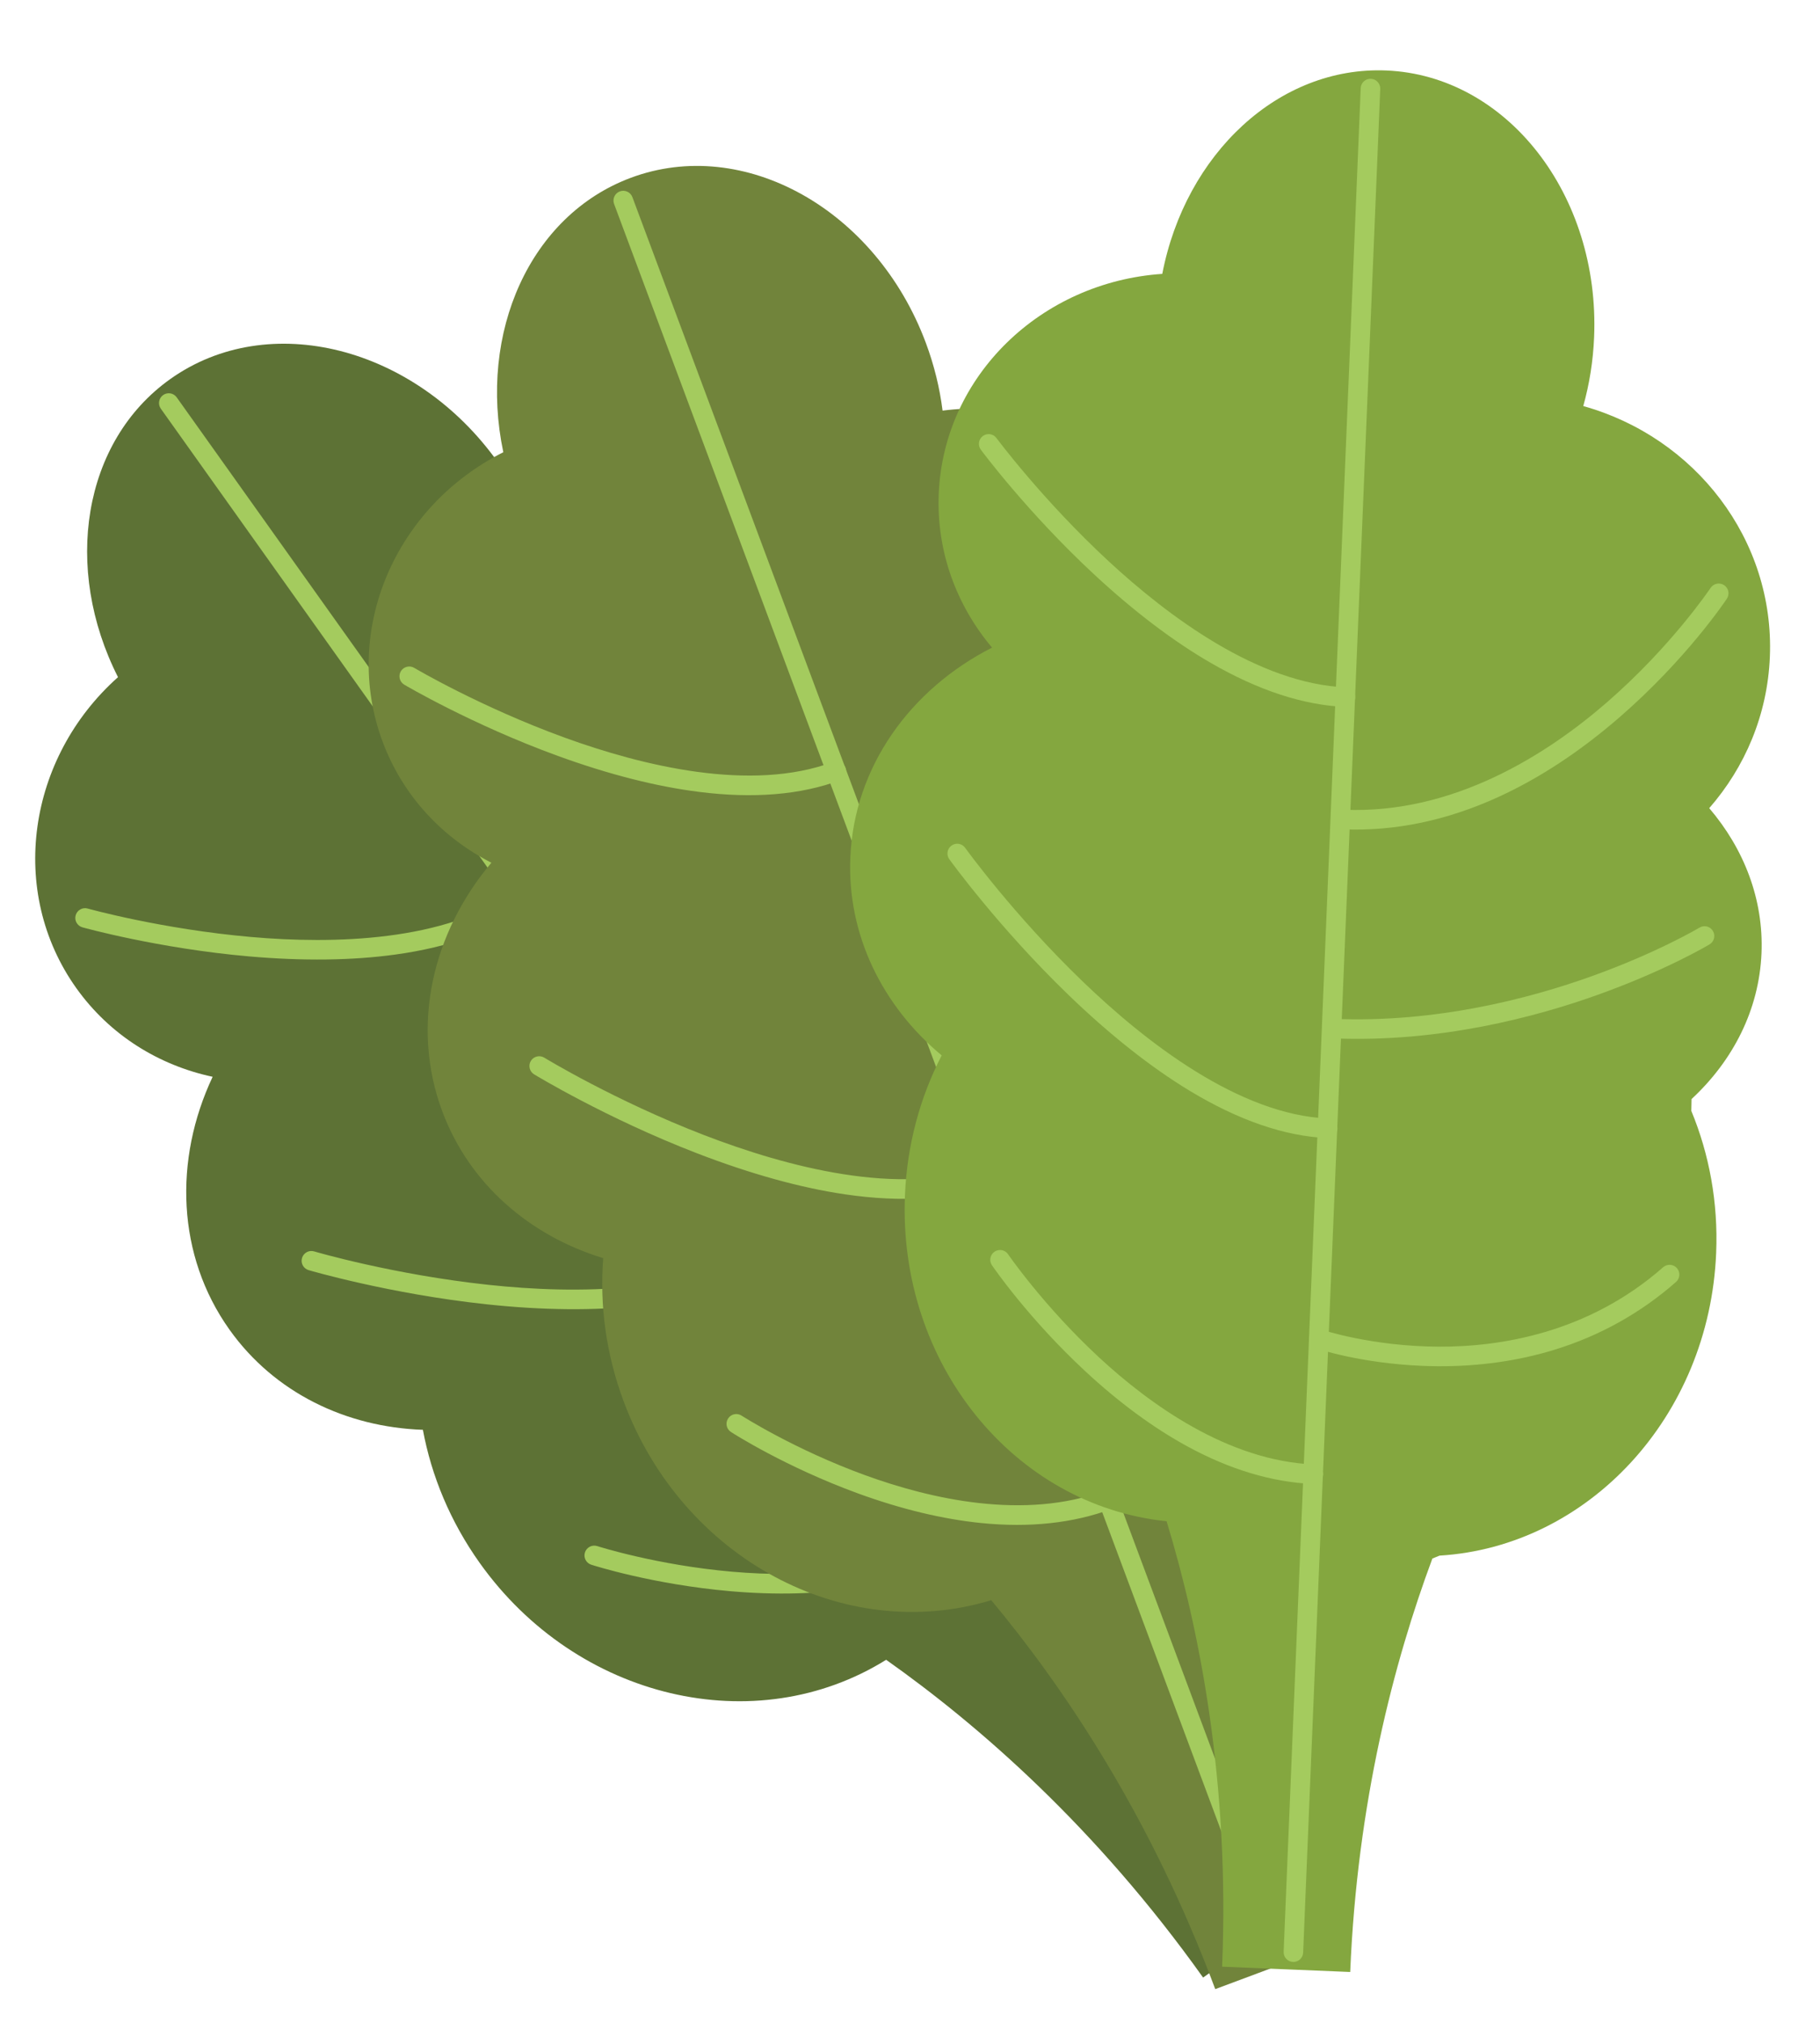 <?xml version="1.0" encoding="utf-8"?>
<!-- Generator: Adobe Illustrator 16.0.4, SVG Export Plug-In . SVG Version: 6.00 Build 0)  -->
<!DOCTYPE svg PUBLIC "-//W3C//DTD SVG 1.1//EN" "http://www.w3.org/Graphics/SVG/1.1/DTD/svg11.dtd">
<svg version="1.1" id="Layer_1" xmlns="http://www.w3.org/2000/svg" xmlns:xlink="http://www.w3.org/1999/xlink" x="0px" y="0px"
	 width="123px" height="136.667px" viewBox="0 0 123 136.667" enable-background="new 0 0 123 136.667" xml:space="preserve">
<g>
	<g>
		<path fill="#5D7235" d="M70.416,67.848c0.619-3.773-0.09-7.566-2.309-10.68c-2.112-2.967-5.254-4.842-8.799-5.574
			c0.211-3.668-0.76-7.396-3.029-10.58c-4.613-6.479-13.098-8.623-20.357-5.656c-0.577-1.42-1.334-2.809-2.275-4.129
			c-5.582-7.836-15.496-10.35-22.146-5.615C5.573,29.836,4.242,38.391,7.975,45.75c-6.123,5.453-7.459,14.49-2.822,21.004
			c2.272,3.188,5.587,5.221,9.218,5.996c-2.637,5.594-2.431,12.074,1.141,17.088c3.043,4.273,7.895,6.584,13.068,6.762
			c0.578,3.115,1.847,6.195,3.839,8.994c6.585,9.245,18.658,12.034,27.469,6.545c6.246,4.41,14.188,11.314,21.42,21.469l2.979-2.121
			l1.1-0.783l2.978-2.121c-6.659-9.352-10.515-18.365-12.743-25.469c0.09-0.15,0.178-0.303,0.264-0.453
			c7.555-6.641,8.65-18.596,2.225-27.619c-1.985-2.787-4.47-4.984-7.213-6.549L70.416,67.848z"/>
		<path fill="#A4CB5E" d="M84.894,130.415c-0.298,0.213-0.71,0.143-0.921-0.154L10.869,27.613c-0.212-0.297-0.143-0.709,0.155-0.922
			c0.296-0.211,0.708-0.143,0.919,0.156l73.105,102.647C85.26,129.792,85.191,130.204,84.894,130.415z"/>
		<path fill="#A4CB5E" d="M35.674,61.281c-2.291,1.629-5.313,2.713-8.984,3.215c-2.899,0.398-6.213,0.439-9.85,0.121
			c-6.168-0.541-11.221-1.951-11.271-1.965c-0.351-0.1-0.555-0.463-0.455-0.814c0.099-0.35,0.463-0.555,0.812-0.455
			c0.051,0.014,5.002,1.393,11.051,1.922c5.52,0.482,13.11,0.334,17.932-3.1c0.297-0.211,0.709-0.141,0.92,0.156
			S35.971,61.068,35.674,61.281z"/>
		<path fill="#A4CB5E" d="M40.646,67.887c-0.297,0.211-0.708,0.143-0.92-0.154c-0.211-0.295-0.143-0.707,0.154-0.92
			c6.049-4.307,8.549-11.414,9.578-16.617c1.127-5.678,0.799-10.365,0.796-10.414c-0.027-0.361,0.245-0.678,0.608-0.705
			c0.364-0.027,0.681,0.248,0.707,0.609c0.014,0.199,0.344,4.916-0.815,10.766c-0.684,3.449-1.746,6.566-3.157,9.27
			C45.818,63.121,43.481,65.869,40.646,67.887z"/>
		<path fill="#A4CB5E" d="M52.586,85.027c-2.335,1.662-5.473,2.734-9.324,3.182c-3.041,0.354-6.54,0.322-10.398-0.09
			c-6.543-0.703-11.954-2.291-12.008-2.307c-0.35-0.104-0.549-0.471-0.445-0.82s0.471-0.549,0.82-0.445
			c0.053,0.018,5.366,1.574,11.795,2.26c5.865,0.629,13.888,0.641,18.795-2.854c0.297-0.211,0.709-0.143,0.92,0.154
			C52.953,84.404,52.883,84.814,52.586,85.027z"/>
		<path fill="#A4CB5E" d="M48.762,79.471c-0.297,0.213-0.709,0.143-0.92-0.156c-0.211-0.295-0.142-0.709,0.155-0.92
			c5.68-4.045,9.661-9.281,12.001-12.959c2.533-3.986,3.729-7.037,3.742-7.066c0.131-0.34,0.514-0.508,0.853-0.375
			c0.341,0.131,0.509,0.512,0.377,0.854c-0.051,0.129-1.257,3.201-3.86,7.295C58.707,69.922,54.615,75.301,48.762,79.471z"/>
		<path fill="#A4CB5E" d="M66.154,104.078c-2.246,1.6-5.032,2.678-8.279,3.205c-2.571,0.416-5.438,0.49-8.521,0.221
			c-5.232-0.459-9.228-1.736-9.395-1.789c-0.348-0.113-0.538-0.484-0.426-0.832c0.112-0.346,0.483-0.537,0.83-0.426l0,0
			c0.041,0.016,4.045,1.291,9.133,1.732c4.641,0.406,11.165,0.182,15.893-3.186c0.296-0.213,0.708-0.143,0.92,0.154
			C66.521,103.455,66.45,103.867,66.154,104.078z"/>
		<path fill="#A4CB5E" d="M67.09,93.252c-3.384,2.408-6.272,3.424-6.404,3.471c-0.343,0.117-0.719-0.064-0.839-0.408
			c-0.12-0.346,0.063-0.721,0.408-0.84c0.053-0.02,3.358-1.189,6.917-3.926c3.264-2.51,7.424-6.898,8.697-13.547
			c0.069-0.359,0.414-0.594,0.773-0.523c0.357,0.066,0.592,0.412,0.523,0.77c-0.598,3.127-1.842,6.047-3.691,8.676
			c-1.475,2.098-3.337,4.014-5.535,5.699C67.654,92.842,67.37,93.053,67.09,93.252z"/>
	</g>
	<g>
		<path fill="#71843B" d="M88.617,68.049c1.572-3.482,1.868-7.332,0.531-10.914c-1.273-3.412-3.821-6.035-7.059-7.66
			c1.154-3.486,1.18-7.34-0.188-11.004c-2.78-7.451-10.423-11.717-18.2-10.729c-0.191-1.52-0.564-3.057-1.131-4.578
			c-3.365-9.012-12.293-14.005-19.941-11.151c-6.816,2.544-10.316,10.465-8.614,18.54c-7.325,3.682-10.952,12.066-8.157,19.557
			c1.369,3.67,4.045,6.492,7.352,8.178c-3.993,4.723-5.47,11.033-3.318,16.801c1.835,4.916,5.924,8.404,10.875,9.914
			c-0.247,3.158,0.182,6.461,1.383,9.68c3.969,10.633,14.91,16.452,24.84,13.428c4.894,5.875,10.779,14.6,15.139,26.278l3.426-1.279
			l1.264-0.471l3.427-1.279c-4.015-10.754-5.407-20.459-5.724-27.899c0.127-0.121,0.249-0.244,0.373-0.369
			c9.015-4.461,13.166-15.725,9.291-26.102c-1.195-3.205-3.027-5.973-5.272-8.195L88.617,68.049z"/>
		<path fill="#A4CB5E" d="M86.418,132.231c-0.342,0.129-0.721-0.045-0.85-0.387L41.502,13.782c-0.127-0.343,0.046-0.723,0.389-0.851
			c0.34-0.126,0.721,0.047,0.848,0.388l44.066,118.064C86.933,131.723,86.759,132.104,86.418,132.231z"/>
		<path fill="#A4CB5E" d="M56.755,52.719c-2.636,0.982-5.835,1.248-9.511,0.783c-2.904-0.365-6.115-1.184-9.545-2.432
			c-5.82-2.117-10.334-4.787-10.38-4.812c-0.313-0.188-0.416-0.592-0.23-0.906c0.187-0.312,0.592-0.414,0.905-0.23
			c0.044,0.027,4.469,2.643,10.176,4.717c5.207,1.891,12.578,3.713,18.123,1.643c0.342-0.127,0.722,0.049,0.85,0.389
			C57.27,52.211,57.096,52.59,56.755,52.719z"/>
		<path fill="#A4CB5E" d="M59.85,60.389C59.508,60.516,59.129,60.342,59,60c-0.128-0.342,0.046-0.721,0.389-0.848
			c6.956-2.598,11.207-8.816,13.551-13.576c2.555-5.193,3.451-9.807,3.46-9.854c0.067-0.355,0.414-0.592,0.771-0.523
			c0.359,0.07,0.594,0.414,0.527,0.771c-0.039,0.195-0.941,4.838-3.574,10.189c-1.553,3.152-3.385,5.891-5.447,8.137
			C66.078,57.121,63.109,59.172,59.85,60.389z"/>
		<path fill="#A4CB5E" d="M66.949,80.031c-2.686,1.004-5.994,1.225-9.831,0.662c-3.028-0.445-6.399-1.381-10.019-2.777
			c-6.141-2.369-10.957-5.305-11.005-5.332c-0.31-0.191-0.407-0.598-0.218-0.908c0.19-0.309,0.596-0.406,0.906-0.219
			c0.048,0.031,4.777,2.91,10.811,5.236c5.504,2.121,13.248,4.209,18.894,2.102c0.343-0.125,0.722,0.047,0.849,0.389
			C67.463,79.523,67.291,79.906,66.949,80.031z"/>
		<path fill="#A4CB5E" d="M64.691,73.676c-0.341,0.127-0.721-0.047-0.849-0.387c-0.126-0.344,0.047-0.723,0.388-0.85
			c6.534-2.439,11.733-6.467,14.944-9.418c3.479-3.193,5.423-5.83,5.444-5.857c0.215-0.293,0.627-0.357,0.922-0.143
			c0.294,0.217,0.357,0.631,0.142,0.924c-0.081,0.111-2.04,2.766-5.614,6.051C76.771,67.025,71.427,71.162,64.691,73.676z"/>
		<path fill="#A4CB5E" d="M75.128,101.945c-2.583,0.963-5.553,1.285-8.826,0.953c-2.591-0.262-5.38-0.932-8.29-1.99
			c-4.934-1.799-8.463-4.064-8.611-4.16c-0.307-0.197-0.394-0.605-0.195-0.91c0.197-0.307,0.605-0.395,0.911-0.197l0,0
			c0.036,0.023,3.573,2.291,8.374,4.035c4.379,1.592,10.74,3.061,16.175,1.033c0.341-0.129,0.724,0.045,0.851,0.387
			S75.469,101.816,75.128,101.945z"/>
		<path fill="#A4CB5E" d="M78.832,91.727c-3.892,1.453-6.944,1.688-7.084,1.697c-0.362,0.025-0.679-0.248-0.705-0.611
			c-0.026-0.365,0.248-0.68,0.611-0.705c0.057-0.004,3.553-0.281,7.697-2.004c3.803-1.58,8.957-4.744,11.906-10.838
			c0.158-0.326,0.553-0.465,0.882-0.305c0.327,0.16,0.465,0.553,0.306,0.881c-1.387,2.865-3.342,5.363-5.809,7.424
			c-1.968,1.646-4.262,3.016-6.82,4.076C79.484,91.479,79.154,91.607,78.832,91.727z"/>
	</g>
	<g>
		<path fill="#84A73F" d="M114.32,74.254c2.802-2.6,4.567-6.031,4.726-9.854c0.15-3.637-1.181-7.045-3.532-9.799
			c2.416-2.766,3.936-6.305,4.097-10.213c0.329-7.947-5.06-14.844-12.61-16.953c0.412-1.473,0.666-3.033,0.733-4.656
			c0.397-9.613-5.893-17.68-14.049-18.017c-7.271-0.3-13.569,5.641-15.136,13.742c-8.18,0.553-14.777,6.871-15.107,14.859
			c-0.16,3.912,1.209,7.553,3.603,10.391c-5.514,2.803-9.325,8.047-9.579,14.195c-0.217,5.244,2.197,10.043,6.176,13.357
			c-1.455,2.816-2.342,6.025-2.484,9.459c-0.468,11.34,7.358,20.947,17.684,22.014c2.228,7.315,4.268,17.639,3.752,30.094
			l3.655,0.152l1.347,0.055l3.654,0.152c0.475-11.471,2.957-20.955,5.553-27.934c0.163-0.062,0.325-0.129,0.486-0.197
			c10.04-0.611,18.236-9.381,18.693-20.447c0.143-3.42-0.471-6.682-1.679-9.6L114.32,74.254z"/>
		<path fill="#A4CB5E" d="M87.385,132.553c-0.365-0.016-0.648-0.324-0.633-0.688L91.96,5.955c0.015-0.364,0.321-0.647,0.687-0.633
			c0.363,0.016,0.646,0.323,0.633,0.688L88.07,131.92C88.057,132.284,87.748,132.567,87.385,132.553z"/>
		<path fill="#A4CB5E" d="M90.904,47.76c-2.81-0.117-5.861-1.115-9.07-2.969c-2.533-1.463-5.175-3.467-7.852-5.947
			c-4.542-4.209-7.666-8.422-7.697-8.465c-0.217-0.293-0.154-0.705,0.139-0.922c0.292-0.215,0.706-0.154,0.922,0.141
			c0.031,0.041,3.096,4.166,7.549,8.293c4.064,3.766,10.15,8.305,16.064,8.549c0.364,0.018,0.647,0.322,0.632,0.688
			C91.576,47.492,91.269,47.773,90.904,47.76z"/>
		<path fill="#A4CB5E" d="M90.779,56.029c-0.363-0.016-0.646-0.324-0.632-0.688c0.017-0.363,0.323-0.646,0.687-0.633
			c7.42,0.309,13.752-3.771,17.758-7.25c4.372-3.795,6.987-7.699,7.014-7.738c0.201-0.303,0.611-0.385,0.916-0.184
			c0.303,0.201,0.385,0.611,0.183,0.916c-0.11,0.164-2.741,4.092-7.247,8.002c-2.654,2.305-5.405,4.115-8.179,5.385
			C97.789,55.438,94.258,56.174,90.779,56.029z"/>
		<path fill="#A4CB5E" d="M89.7,76.889c-2.864-0.119-5.999-1.197-9.317-3.205c-2.617-1.586-5.362-3.756-8.156-6.449
			c-4.738-4.566-8.039-9.139-8.072-9.186c-0.212-0.295-0.145-0.707,0.151-0.92c0.297-0.215,0.709-0.145,0.921,0.15
			c0.031,0.045,3.273,4.535,7.932,9.02c4.248,4.092,10.575,9.021,16.596,9.271c0.364,0.014,0.647,0.322,0.633,0.688
			C90.371,76.621,90.064,76.902,89.7,76.889z"/>
		<path fill="#A4CB5E" d="M90.086,70.154c-0.363-0.016-0.646-0.322-0.631-0.688c0.016-0.363,0.322-0.646,0.686-0.631
			c6.969,0.289,13.324-1.406,17.428-2.879c4.447-1.594,7.262-3.27,7.29-3.285c0.312-0.188,0.718-0.086,0.904,0.227
			c0.188,0.312,0.087,0.717-0.227,0.906c-0.118,0.07-2.954,1.756-7.522,3.395C103.799,68.713,97.269,70.453,90.086,70.154z"/>
		<path fill="#A4CB5E" d="M88.733,100.258c-2.755-0.115-5.615-0.971-8.505-2.547c-2.286-1.248-4.597-2.949-6.867-5.053
			c-3.85-3.57-6.223-7.029-6.322-7.174c-0.205-0.301-0.128-0.711,0.174-0.918c0.301-0.203,0.711-0.127,0.916,0.174l0,0
			c0.023,0.035,2.403,3.498,6.15,6.971c3.42,3.164,8.709,6.988,14.508,7.229c0.364,0.014,0.647,0.322,0.634,0.686
			C89.404,99.99,89.098,100.271,88.733,100.258z"/>
		<path fill="#A4CB5E" d="M96.111,92.279c-4.149-0.172-7.055-1.141-7.186-1.186c-0.346-0.117-0.529-0.492-0.412-0.838
			c0.116-0.346,0.49-0.529,0.836-0.412c0.054,0.018,3.383,1.119,7.872,1.141c4.118,0.02,10.093-0.896,15.178-5.367
			c0.274-0.24,0.691-0.215,0.932,0.061c0.239,0.273,0.214,0.691-0.06,0.932c-2.391,2.102-5.16,3.645-8.234,4.588
			c-2.451,0.752-5.099,1.123-7.868,1.107C96.81,92.303,96.455,92.293,96.111,92.279z"/>
	</g>
</g>
</svg>
